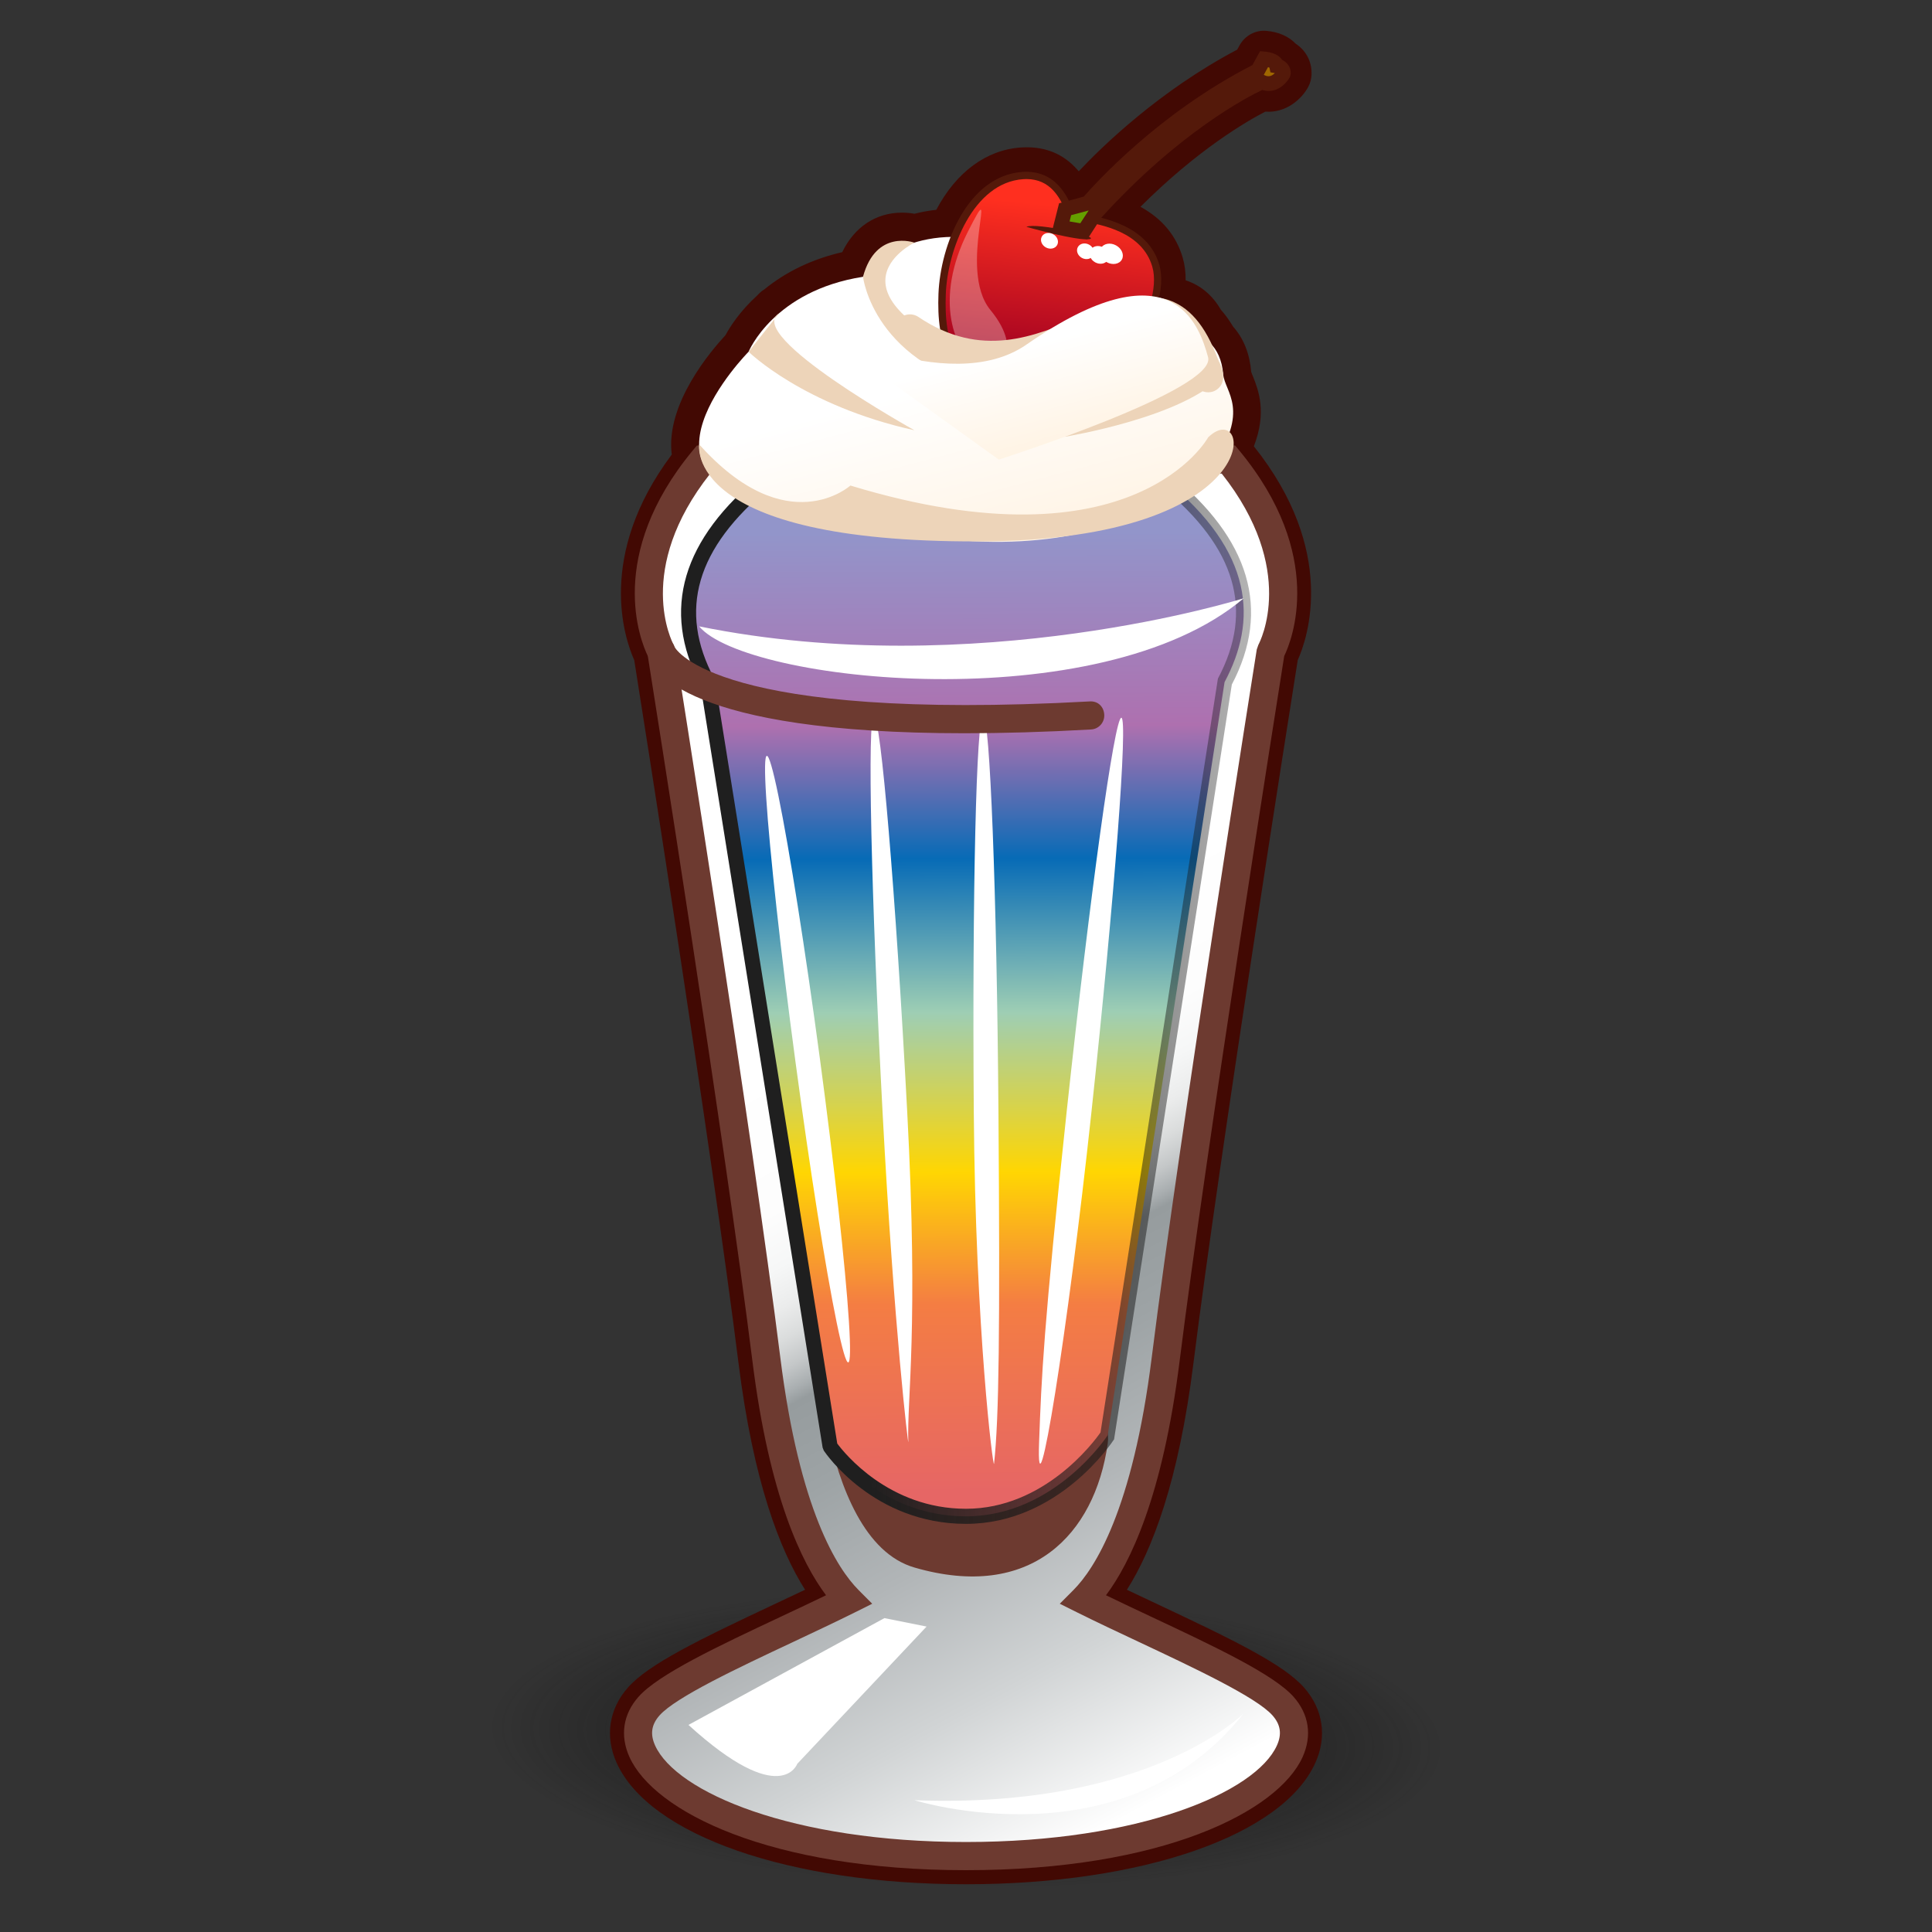 <?xml version="1.0" encoding="UTF-8" standalone="no"?>
<!-- Generated by phantom_svg. -->

<svg
   xmlns:dc="http://purl.org/dc/elements/1.1/"
   xmlns:cc="http://creativecommons.org/ns#"
   xmlns:rdf="http://www.w3.org/1999/02/22-rdf-syntax-ns#"
   xmlns:svg="http://www.w3.org/2000/svg"
   xmlns="http://www.w3.org/2000/svg"
   xmlns:xlink="http://www.w3.org/1999/xlink"
   xmlns:sodipodi="http://sodipodi.sourceforge.net/DTD/sodipodi-0.dtd"
   xmlns:inkscape="http://www.inkscape.org/namespaces/inkscape"
   width="64px"
   height="64px"
   viewBox="0 0 64 64"
   preserveAspectRatio="none"
   version="1.1"
   id="svg2"
   inkscape:version="0.91 r13725"
   sodipodi:docname="(rainbow)milkshake.svg"
   inkscape:export-filename="/home/zero/tmp/rainbow_milkshake.png"
   inkscape:export-xdpi="720"
   inkscape:export-ydpi="720">
  <rect x="0" y="0" width="64" height="64" fill="#333333" stroke="none"/>
  <defs
     id="defs159">
    <linearGradient
       inkscape:collect="always"
       xlink:href="#SVGID_1_"
       id="linearGradient4363"
       x1="22.561"
       y1="33.06"
       x2="41.443"
       y2="33.06"
       gradientUnits="userSpaceOnUse" />
  </defs>
  <sodipodi:namedview
     pagecolor="#ffffff"
     bordercolor="#666666"
     borderopacity="1"
     objecttolerance="10"
     gridtolerance="10"
     guidetolerance="10"
     inkscape:pageopacity="0"
     inkscape:pageshadow="2"
     inkscape:window-width="1920"
     inkscape:window-height="1043"
     id="namedview157"
     showgrid="false"
     inkscape:zoom="7.375"
     inkscape:cx="41.099697"
     inkscape:cy="22.916377"
     inkscape:window-x="0"
     inkscape:window-y="0"
     inkscape:window-maximized="1"
     inkscape:current-layer="g13" />
  <g
     id="g4">
    <radialGradient
       id="SVGID_1_"
       cx="26.244"
       cy="43.439"
       r="17.181"
       gradientTransform="matrix(0.923 0.023 -0.007 0.288 8.088 44.46)"
       gradientUnits="userSpaceOnUse">
      <stop
         offset="0"
         style="stop-color:#1F1F1F"
         id="stop7" />
      <stop
         offset="1"
         style="stop-color:#0E0E0E;stop-opacity:0"
         id="stop9" />
    </radialGradient>
    <path
       style="fill:url(#SVGID_1_);"
       d="M48.039,58.01c-0.072,2.961-7.316,5.181-16.176,4.955   c-8.858-0.224-15.979-2.808-15.902-5.767c0.075-2.963,7.315-5.186,16.176-4.961   C40.996,52.465,48.115,55.046,48.039,58.01z"
       id="path11" />
    <g
       id="g13">
      <path
         style="fill:#420903;"
         d="M31.999,62.418c-5.839,0-10.49-1.617-11.573-4.024    c-0.392-0.872-0.255-1.78,0.376-2.493c0.677-0.765,2.29-1.556,4.867-2.767    c0.336-0.158,0.672-0.316,1-0.472c-0.833-1.311-1.714-3.582-2.206-7.517    c-0.874-6.992-3.206-21.719-3.453-23.278c-0.316-0.707-1.266-3.457,1.243-6.809    c-0.215-1.676,1.314-3.455,1.777-3.95C24.172,10.842,24.5,10.317,25.091,9.781    c0.066-0.074,0.145-0.143,0.219-0.189c0.002-0.001,0.005-0.003,0.007-0.004    c0.726-0.592,1.592-1.006,2.583-1.235c0.401-0.83,1.111-1.309,1.981-1.309    c0.156,0,0.296,0.016,0.411,0.037c0.239-0.061,0.479-0.104,0.724-0.131    c0.658-1.247,1.659-1.99,2.81-2.065c0.961-0.062,1.539,0.351,1.909,0.789    c0.794-0.844,2.688-2.68,5.249-4.03l0.077-0.141    c0.177-0.322,0.53-0.517,0.893-0.48c0.404,0.033,0.743,0.188,0.967,0.424    c0.314,0.208,0.546,0.565,0.525,1.032c-0.006,0.137-0.042,0.271-0.105,0.393    c-0.213,0.405-0.738,0.879-1.425,0.826c-0.603,0.31-2.225,1.244-4.137,3.152    c0.719,0.394,1.188,0.958,1.401,1.69c0.066,0.23,0.099,0.48,0.096,0.746    c0.486,0.157,0.887,0.489,1.165,0.972c0.146,0.164,0.282,0.352,0.406,0.56    c0.347,0.389,0.549,0.893,0.601,1.499c0.011,0.043,0.039,0.103,0.065,0.168    c0.171,0.436,0.46,1.17,0.023,2.299c2.774,3.476,1.779,6.358,1.453,7.084    c-0.247,1.561-2.578,16.287-3.453,23.278c-0.491,3.935-1.372,6.206-2.206,7.517    c0.327,0.155,0.662,0.312,0.998,0.471c2.577,1.212,4.191,2.002,4.869,2.767    c0.632,0.714,0.769,1.623,0.376,2.494    C42.49,60.801,37.839,62.418,31.999,62.418z M26.349,11.154    c-0.495,0.442-0.7,0.875-0.702,0.88c-0.045,0.096-0.112,0.196-0.186,0.271    c-0.709,0.722-1.566,2.038-1.333,2.631c0.124,0.313,0.068,0.668-0.145,0.93    c-2.418,2.968-1.305,5.187-1.256,5.279c0.047,0.089,0.084,0.196,0.1,0.295    c0.025,0.16,2.56,16.091,3.483,23.474c0.639,5.114,1.932,6.897,2.458,7.427    c0.211,0.212,0.307,0.512,0.259,0.808c-0.049,0.295-0.236,0.549-0.503,0.682    c-0.638,0.319-1.348,0.652-2.062,0.988c-1.601,0.753-3.793,1.783-4.265,2.315    c-0.146,0.165-0.164,0.29-0.072,0.494c0.547,1.215,3.972,2.926,9.875,2.926    c5.903,0,9.329-1.711,9.876-2.926c0.093-0.204,0.074-0.329-0.071-0.494    c-0.472-0.532-2.665-1.562-4.267-2.315c-0.714-0.336-1.423-0.669-2.062-0.987    c-0.268-0.134-0.455-0.388-0.503-0.684c-0.049-0.295,0.048-0.596,0.259-0.808    c0.525-0.528,1.818-2.311,2.458-7.426c0.923-7.383,3.457-23.314,3.482-23.474    c0.018-0.107,0.053-0.211,0.105-0.306c0.042-0.081,1.087-2.159-1.034-4.981    c-0.334-0.007-0.639-0.192-0.799-0.486c-0.163-0.299-0.149-0.664,0.036-0.951    c0.565-0.875,0.448-1.174,0.299-1.552c-0.077-0.196-0.164-0.418-0.188-0.692    c-0.018-0.206-0.068-0.352-0.151-0.434c-0.063-0.062-0.117-0.133-0.16-0.211    c-0.084-0.152-0.174-0.276-0.266-0.37c-0.067-0.068-0.123-0.147-0.166-0.232    c-0.145-0.284-0.256-0.202-0.479-0.158c-0.322,0.064-0.654-0.048-0.874-0.294    s-0.292-0.589-0.192-0.903c0.157-0.491,0.106-0.745,0.088-0.812    C37.312,8.789,37.08,8.401,35.977,8.18c-0.225-0.045-0.422-0.17-0.558-0.349    c-0.359,0.025-0.704-0.195-0.864-0.534c-0.227-0.481-0.33-0.555-0.553-0.555    c-0.833,0.052-1.302,0.934-1.513,1.455c-0.142,0.352-0.484,0.583-0.864,0.583    c-0.371,0-0.719,0.052-1.063,0.159c-0.214,0.066-0.439,0.053-0.636-0.03    c-0.081-0.006-0.274-0.107-0.439,0.502c-0.096,0.355-0.392,0.62-0.754,0.677    c-0.945,0.148-1.735,0.497-2.349,1.037    C26.372,11.136,26.36,11.145,26.349,11.154z"
         id="path15" />
      <g
         id="g17">
        <linearGradient
           id="SVGID_2_"
           gradientUnits="userSpaceOnUse"
           x1="29.113"
           y1="32.903"
           x2="42.238"
           y2="57.528">
          <stop
             offset="0"
             style="stop-color:#FFFFFF"
             id="stop20" />
          <stop
             offset="0.17"
             style="stop-color:#FDFDFD"
             id="stop22" />
          <stop
             offset="0.231"
             style="stop-color:#F6F7F7"
             id="stop24" />
          <stop
             offset="0.275"
             style="stop-color:#EBECEC"
             id="stop26" />
          <stop
             offset="0.31"
             style="stop-color:#DADCDC"
             id="stop28" />
          <stop
             offset="0.341"
             style="stop-color:#C4C7C8"
             id="stop30" />
          <stop
             offset="0.367"
             style="stop-color:#A9AEB0"
             id="stop32" />
          <stop
             offset="0.382"
             style="stop-color:#969C9E"
             id="stop34" />
          <stop
             offset="0.481"
             style="stop-color:#9DA3A5"
             id="stop36" />
          <stop
             offset="0.627"
             style="stop-color:#B1B5B7"
             id="stop38" />
          <stop
             offset="0.801"
             style="stop-color:#D1D4D5"
             id="stop40" />
          <stop
             offset="0.997"
             style="stop-color:#FEFEFE"
             id="stop42" />
          <stop
             offset="1"
             style="stop-color:#FFFFFF"
             id="stop44" />
        </linearGradient>
        <path
           style="fill:url(#SVGID_2_);"
           d="M42.501,56.518c-0.814-0.919-4.218-2.326-6.609-3.52     c0.746-0.75,2.072-2.772,2.722-7.968c0.932-7.452,3.479-23.443,3.479-23.443     s1.552-2.795-1.397-6.364h-8.695h-8.694c-2.949,3.569-1.396,6.364-1.396,6.364     s2.547,15.991,3.479,23.443c0.649,5.195,1.976,7.218,2.721,7.968     c-2.391,1.193-5.795,2.601-6.608,3.52c-1.651,1.864,2.427,4.969,10.5,4.969     C40.074,61.486,44.151,58.382,42.501,56.518z"
           id="path46" />
        <path
           style="fill:#6D3A30;"
           d="M31.999,61.952c-6.5,0-10.335-1.943-11.148-3.75     c-0.318-0.707-0.212-1.415,0.3-1.993c0.662-0.748,2.631-1.674,4.716-2.654     c0.51-0.239,1.017-0.478,1.497-0.71c-0.794-1.055-1.878-3.263-2.439-7.757     c-0.888-7.104-3.278-22.176-3.465-23.355c-0.25-0.516-1.387-3.33,1.486-6.807     l0.14-0.169h17.829l0.14,0.169c2.872,3.477,1.736,6.291,1.486,6.807     c-0.187,1.178-2.576,16.25-3.465,23.355c-0.562,4.494-1.646,6.702-2.439,7.757     c0.479,0.232,0.986,0.471,1.495,0.71c2.086,0.98,4.056,1.906,4.719,2.654     c0.512,0.578,0.618,1.286,0.3,1.993C42.336,60.009,38.5,61.952,31.999,61.952z      M23.527,15.689c-2.511,3.175-1.266,5.572-1.21,5.675l0.052,0.15     c0.025,0.16,2.559,16.083,3.48,23.458c0.634,5.068,1.895,6.998,2.589,7.697     l0.455,0.457l-0.577,0.288c-0.635,0.316-1.342,0.648-2.052,0.983     c-1.819,0.854-3.881,1.824-4.416,2.428c-0.27,0.305-0.316,0.62-0.148,0.994     c0.698,1.552,4.545,3.2,10.299,3.2c5.755,0,9.603-1.648,10.301-3.2     c0.169-0.374,0.122-0.689-0.147-0.994c-0.535-0.604-2.598-1.573-4.417-2.429     c-0.711-0.334-1.417-0.666-2.052-0.982l-0.577-0.288l0.455-0.457     c0.695-0.699,1.956-2.629,2.59-7.697c0.922-7.375,3.455-23.298,3.48-23.458     l0.053-0.153c0.054-0.1,1.299-2.497-1.213-5.672H23.527z"
           id="path48" />
      </g>
      <path
         style="fill:#6D3A30;"
         d="M26.947,43.304c0,0,0.061,7.668,3.344,8.622    c3.852,1.119,5.974-1.08,6.403-4.101C37.125,44.804,26.947,43.304,26.947,43.304z"
         id="path50" />
      <g
         id="g52">
        <linearGradient
           id="SVGID_3_"
           gradientUnits="userSpaceOnUse"
           x1="32.106"
           y1="49.455"
           x2="31.995"
           y2="17.623">
          <stop
             offset="0"
             style="stop-color:#e66665;stop-opacity:1"
             id="stop55" />
          <stop
             id="stop4355"
             style="stop-color:#f47d43;stop-opacity:1"
             offset="0.196" />
          <stop
             id="stop4353"
             style="stop-color:#ffd602;stop-opacity:1"
             offset="0.334" />
          <stop
             id="stop4351"
             style="stop-color:#9eceb4;stop-opacity:1"
             offset="0.5" />
          <stop
             id="stop4349"
             style="stop-color:#076bb6;stop-opacity:1"
             offset="0.66" />
          <stop
             id="stop4347"
             style="stop-color:#ae70af;stop-opacity:1"
             offset="0.798" />
          <stop
             offset="1"
             style="stop-color:#9295ca;stop-opacity:1"
             id="stop57" />
        </linearGradient>
        <path
           style="fill:url(#SVGID_3_)"
           d="M38.588,15.889h-6.589h-6.582     c-2.978,2.41-3.056,4.689-1.978,6.708l4.059,25.32     c0,0,1.551,2.313,4.501,2.313c2.951,0,4.695-2.685,4.695-2.685l3.871-24.949     C41.644,20.579,41.566,18.299,38.588,15.889z"
           id="path59" />
        <path
           style="fill:url(#linearGradient4363);fill-opacity:1.0"
           d="M31.999,50.48c-3.048,0-4.642-2.325-4.708-2.424     l-0.04-0.1l-4.052-25.279c-1.302-2.474-0.609-4.823,2.061-6.983l0.069-0.056     h13.348l0.068,0.056c2.669,2.16,3.362,4.509,2.061,6.982l-3.901,25.004     C36.83,47.796,35.051,50.48,31.999,50.48z M27.735,47.819     c0.226,0.305,1.704,2.161,4.264,2.161c2.585,0,4.224-2.195,4.457-2.529     l3.889-24.972c1.205-2.256,0.602-4.331-1.846-6.34H25.506     c-2.447,2.009-3.051,4.084-1.846,6.34l0.026,0.078L27.735,47.819z"
           id="path61" />
      </g>
      <linearGradient
         id="SVGID_4_"
         gradientUnits="userSpaceOnUse"
         x1="35.551"
         y1="27.632"
         x2="31.583"
         y2="12.589">
        <stop
           offset="0"
           style="stop-color:#FFE1B9"
           id="stop64" />
        <stop
           offset="1"
           style="stop-color:#FFFFFF"
           id="stop66" />
      </linearGradient>
      <path
         style="fill:url(#SVGID_4_);"
         d="M26.116,16.62c-5.768-0.466-1.318-4.968-1.318-4.968    s0.824-2.019,3.79-2.483c0,0,1.153-1.708,3.956-1.242    c0,0,4.449-1.087,5.604,3.105c0,0,2.206-0.591,2.372,1.364    c0.05,0.596,0.924,1.182-0.395,3.045C40.126,15.441,36.16,20.19,26.116,16.62    z"
         id="path68" />
      <path
         style="fill:#FFFFFF;"
         d="M22.806,57.14l6.492-3.538l1.396,0.28l-4.284,4.547    C26.41,58.429,25.876,59.935,22.806,57.14z"
         id="path70" />
      <path
         style="fill:#FFFFFF;"
         d="M41.199,56.758c0,0-3.129,3.174-10.908,2.876    C30.292,59.634,37.201,61.808,41.199,56.758z"
         id="path72" />
      <path
         style="fill:#FFFFFF;"
         d="M23.16,20.749c1.543,1.863,13.265,3.105,18.04-0.931    C41.199,19.818,32.329,22.612,23.16,20.749z"
         id="path74" />
      <ellipse
         transform="matrix(0.991 -0.133 0.133 0.991 -4.426 3.865)"
         style="fill:#FFFFFF;"
         cx="26.75"
         cy="35.094"
         rx="0.408"
         ry="10.138"
         id="ellipse76" />
      <path
         style="fill:#FFFFFF;"
         d="M30.052,36.816c0.384,7.245-0.011,9.477,0.037,10.946    c0.008,0.226-0.468-3.658-0.852-10.904c-0.383-7.245-0.512-13.126-0.288-13.138    C29.175,23.708,29.669,29.572,30.052,36.816z"
         id="path78" />
      <path
         style="fill:#FFFFFF;"
         d="M33.075,36.834c0.054,7.255,0.019,10.163-0.146,11.651    c-0.025,0.223-0.616-4.39-0.671-11.645c-0.054-7.255,0.084-13.138,0.31-13.139    C32.793,23.7,33.021,29.581,33.075,36.834z"
         id="path80" />
      <path
         style="fill:#FFFFFF;"
         d="M36.151,36.879c-0.774,7.216-1.839,13.843-1.729,10.884    c0.078-2.135,0.143-3.755,0.916-10.969c0.776-7.213,1.584-13.042,1.809-13.018    C37.37,23.8,36.926,29.667,36.151,36.879z"
         id="path82" />
      <path
         style="fill:#EDD4B9;"
         d="M28.588,9.168c0,0,0.344,2.988,4.498,3.803    s4.154,0.814,4.154,0.814s0.7,0.205-3.759-1.457    c-6.813-2.539-3.19-4.29-3.19-4.29S29.019,7.576,28.588,9.168z"
         id="path84" />
      <path
         style="fill:#EDD4B9;"
         d="M24.798,11.652c0,0,1.807,1.785,5.494,2.601    c0,0-5.643-3.142-4.488-3.87L24.798,11.652z"
         id="path86" />
      <path
         style="fill:#EDD4B9;"
         d="M38.148,11.032c0,0-1.084,3.068-2.875,2.182v1.254    c0,0,4.01-0.647,5.247-2.071C40.521,12.396,40.339,10.836,38.148,11.032z"
         id="path88" />
      <path
         style="fill:none;"
         d="M26.116,16.62c-5.768-0.466-1.318-4.968-1.318-4.968    s0.824-2.019,3.79-2.483c0,0,1.153-1.708,3.956-1.242    c0,0,4.449-1.087,5.604,3.105c0,0,2.206-0.591,2.372,1.364    c0.05,0.596,0.924,1.182-0.395,3.045C40.126,15.441,35.544,20.19,26.116,16.62    z"
         id="path90" />
      <g
         id="g92">
        <g
           id="g94">
          <linearGradient
             id="SVGID_5_"
             gradientUnits="userSpaceOnUse"
             x1="25.312"
             y1="6.774"
             x2="27.392"
             y2="11.743"
             gradientTransform="matrix(0.877 0.48 -0.48 0.877 16.11 -11.281)">
            <stop
               offset="0"
               style="stop-color:#FF2F1F"
               id="stop97" />
            <stop
               offset="0.455"
               style="stop-color:#D31A20"
               id="stop99" />
            <stop
               offset="1"
               style="stop-color:#9F0022"
               id="stop101" />
          </linearGradient>
          <path
             style="fill:url(#SVGID_5_);"
             d="M33.887,5.815c1.268-0.082,1.466,1.194,1.65,1.318      c0.187,0.124,2.302,0.131,2.749,1.667c0.449,1.534-1.645,4.9-4.27,4.478      c-2.625-0.423-2.863-2.051-2.808-3.54C31.265,8.25,32.12,5.93,33.887,5.815      z"
             id="path103" />
          <path
             style="fill:#54190A;"
             d="M34.47,13.436c-0.157,0-0.316-0.013-0.473-0.038      c-2.667-0.43-2.967-2.093-2.909-3.664c0.061-1.606,0.966-3.92,2.791-4.04      c1.045-0.058,1.424,0.723,1.62,1.139c0.038,0.081,0.086,0.182,0.108,0.203      c0.022,0.01,0.151,0.032,0.266,0.052c0.644,0.113,2.15,0.378,2.529,1.679      c0.221,0.752-0.131,1.924-0.875,2.917C36.693,12.797,35.579,13.436,34.47,13.436z       M34.002,5.932c-0.035,0-0.07,0.001-0.107,0.004      c-1.655,0.108-2.509,2.335-2.564,3.806c-0.057,1.539,0.231,3.018,2.706,3.416      c1.176,0.188,2.4-0.422,3.297-1.62c0.7-0.935,1.037-2.021,0.837-2.704      c-0.337-1.157-1.689-1.394-2.339-1.508c-0.215-0.038-0.305-0.055-0.361-0.092      c-0.071-0.048-0.118-0.148-0.189-0.298      C35.103,6.561,34.805,5.932,34.002,5.932z"
             id="path105" />
        </g>
        <g
           id="g107">
          <linearGradient
             id="SVGID_6_"
             gradientUnits="userSpaceOnUse"
             x1="27.345"
             y1="6.743"
             x2="30.819"
             y2="0.804"
             gradientTransform="matrix(0.894 0.449 -0.449 0.894 14.618 -11.63)">
            <stop
               offset="0"
               style="stop-color:#659F00"
               id="stop110" />
            <stop
               offset="0.673"
               style="stop-color:#8DDF00"
               id="stop112" />
            <stop
               offset="0.729"
               style="stop-color:#8EDB00"
               id="stop114" />
            <stop
               offset="0.79"
               style="stop-color:#90CE00"
               id="stop116" />
            <stop
               offset="0.853"
               style="stop-color:#93B800"
               id="stop118" />
            <stop
               offset="0.917"
               style="stop-color:#979A00"
               id="stop120" />
            <stop
               offset="0.982"
               style="stop-color:#9D7300"
               id="stop122" />
            <stop
               offset="1"
               style="stop-color:#9F6700"
               id="stop124" />
          </linearGradient>
          <path
             style="fill:url(#SVGID_6_);"
             d="M35.283,6.931l0.756-0.204c0,0,2.254-2.684,5.625-4.386      l0.214-0.39c0,0,0.395,0.032,0.407,0.223c0,0,0.24,0.041,0.23,0.265      c0,0-0.258,0.491-0.711,0.279c0,0-2.543,1.071-5.504,4.333l-0.398,0.61      l-0.771-0.13L35.283,6.931z"
             id="path126" />
          <path
             style="fill:#54190A;"
             d="M36.019,7.927l-1.186-0.2l0.25-0.993l0.82-0.222      c0.357-0.411,2.479-2.768,5.584-4.354l0.254-0.462l0.156,0.013      c0.226,0.019,0.468,0.101,0.574,0.274c0.15,0.074,0.297,0.225,0.286,0.466      l-0.027,0.102c-0.091,0.171-0.34,0.462-0.703,0.462      c-0.071,0-0.143-0.011-0.214-0.033c-0.465,0.219-2.748,1.386-5.333,4.233      L36.019,7.927z M35.431,7.336l0.355,0.06l0.277-0.424l-0.58,0.156      L35.431,7.336z M41.865,2.479l0.042,0.02      c0.138,0.065,0.251-0,0.322-0.078l-0.145-0.025l-0.031-0.154      c-0.012-0.006-0.029-0.013-0.048-0.019L41.865,2.479z"
             id="path128" />
        </g>
        <path
           style="fill:#54190A;"
           d="M34.001,7.515c0,0,1.704,0.479,2.092,0.406     C36.481,7.849,34.316,7.36,34.001,7.515z"
           id="path130" />
        <ellipse
           transform="matrix(0.878 0.479 -0.479 0.878 8.529 -16.607)"
           style="fill:#FFFFFF;"
           cx="36.808"
           cy="8.41"
           rx="0.394"
           ry="0.318"
           id="ellipse132" />
        <path
           style="opacity:0.3;fill:#FFFFFF;"
           d="M32.523,12.218c-0.966-0.536-1.582-2.327-0.459-4.546     c1.123-2.218-0.382,1.229,0.744,2.596     C33.984,11.695,33.024,12.495,32.523,12.218z"
           id="path134" />
        <path
           style="opacity:0.3;fill:#FFFFFF;"
           d="M35.142,12.904c0,0,1.607-0.202,2.735-2.556     C36.754,11.552,35.142,12.904,35.142,12.904z"
           id="path136" />
        <ellipse
           transform="matrix(0.877 0.48 -0.48 0.877 8.54 -16.452)"
           style="fill:#FFFFFF;"
           cx="36.412"
           cy="8.458"
           rx="0.332"
           ry="0.281"
           id="ellipse138" />
        <ellipse
           transform="matrix(0.878 0.479 -0.479 0.878 8.392 -16.209)"
           style="fill:#FFFFFF;"
           cx="35.943"
           cy="8.333"
           rx="0.289"
           ry="0.25"
           id="ellipse140" />
        <ellipse
           transform="matrix(0.877 0.481 -0.481 0.877 8.106 -15.729)"
           style="fill:#FFFFFF;"
           cx="34.766"
           cy="7.963"
           rx="0.29"
           ry="0.25"
           id="ellipse142" />
      </g>
      <path
         style="fill:#EDD4B9;"
         d="M40.022,12.996c-0.214,0-0.412-0.138-0.478-0.353    c-0.293-0.951-0.65-1.53-1.062-1.721c-0.533-0.248-1.328,0.088-2.249,0.479    c-1.621,0.688-3.841,1.631-6.369-0.073c-0.229-0.154-0.289-0.465-0.135-0.694    s0.465-0.289,0.694-0.135c2.076,1.4,3.851,0.647,5.418-0.018    c1.093-0.463,2.123-0.901,3.062-0.465c0.698,0.325,1.205,1.066,1.595,2.334    c0.082,0.264-0.066,0.543-0.33,0.625C40.121,12.989,40.071,12.996,40.022,12.996z"
         id="path144" />
      <linearGradient
         id="SVGID_7_"
         gradientUnits="userSpaceOnUse"
         x1="35.698"
         y1="20.151"
         x2="33.445"
         y2="11.608">
        <stop
           offset="0"
           style="stop-color:#FFE1B9"
           id="stop147" />
        <stop
           offset="1"
           style="stop-color:#FFFFFF"
           id="stop149" />
      </linearGradient>
      <path
         style="fill:url(#SVGID_7_);"
         d="M26.668,10.614c0,0,4.738,2.601,7.333,0.802    c4.823-3.343,5.72-0.669,6.018,0.417c0.299,1.087-6.933,3.391-6.933,3.391    L26.668,10.614z"
         id="path151" />
      <path
         style="fill:#6D3A30;"
         d="M31.953,24.29c-9.233,0-10.358-2.103-10.493-2.575    c-0.071-0.247,0.072-0.505,0.32-0.576c0.241-0.067,0.486,0.063,0.567,0.292    c0.052,0.099,1.445,2.479,13.743,1.805c0.29-0.022,0.476,0.183,0.49,0.439    c0.015,0.257-0.183,0.477-0.439,0.49C34.587,24.252,33.196,24.29,31.953,24.29    z"
         id="path153" />
    </g>
    <path
       style="fill:#EDD4B9;"
       d="M23.163,14.723c0,0-0.544,3.243,9.252,3.212   s9.042-4.847,7.607-3.447c0,0-2.429,4.461-11.851,1.596   C28.172,16.084,26.075,17.977,23.163,14.723z"
       id="path155" />
  </g>
</svg>
